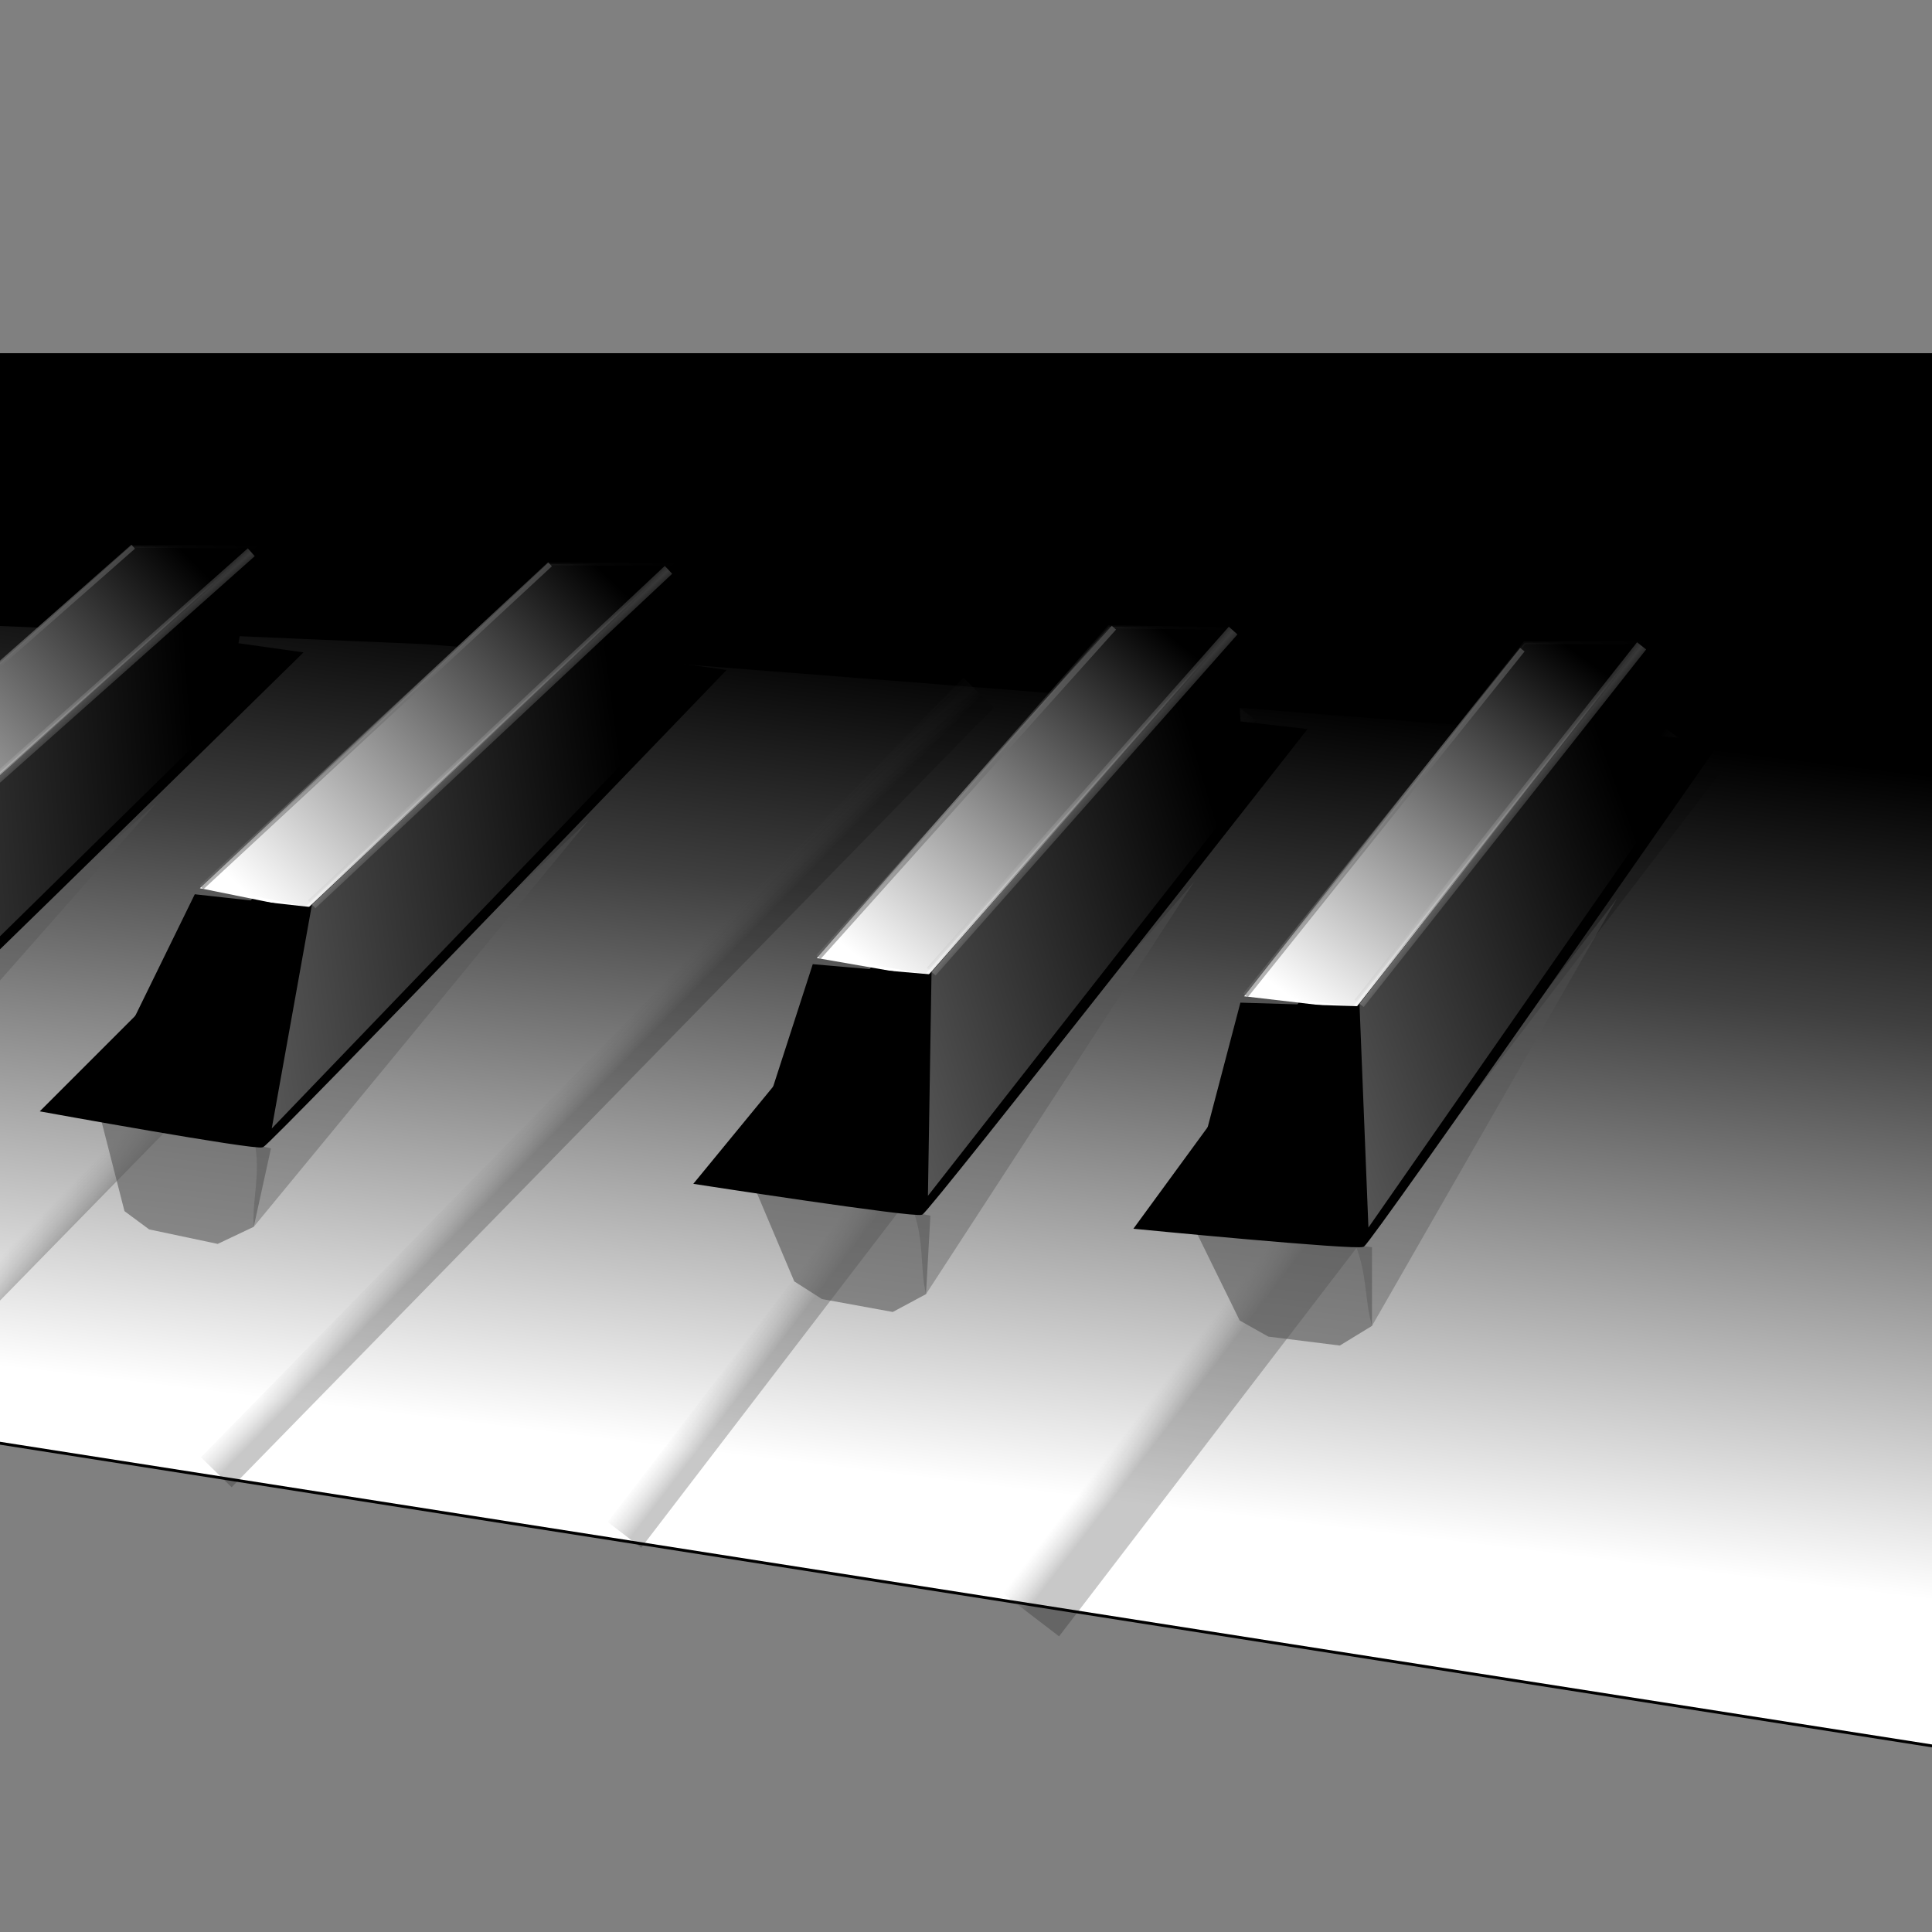 <?xml version="1.0" encoding="UTF-8" standalone="no"?>
<!-- Created with Inkscape (http://www.inkscape.org/) -->

<svg
   xmlns:dc="http://purl.org/dc/elements/1.1/"
   xmlns:cc="http://creativecommons.org/ns#"
   xmlns:rdf="http://www.w3.org/1999/02/22-rdf-syntax-ns#"
   xmlns:svg="http://www.w3.org/2000/svg"
   xmlns="http://www.w3.org/2000/svg"
   xmlns:xlink="http://www.w3.org/1999/xlink"
   xmlns:sodipodi="http://sodipodi.sourceforge.net/DTD/sodipodi-0.dtd"
   xmlns:inkscape="http://www.inkscape.org/namespaces/inkscape"
   id="svg2"
   version="1.1"
   inkscape:version="0.48.0 r9654"
   width="256"
   height="256"
   sodipodi:docname="Musescore.svg"
   inkscape:export-filename="/media/disk/fel/fun/Musescore.png"
   inkscape:export-xdpi="90"
   inkscape:export-ydpi="90">
  <rect width="100%" height="100%" fill="#808080" stroke="none"/>
  <defs
     id="defs6">
    <linearGradient
       id="linearGradient3937">
      <stop
         style="stop-color:#040404;stop-opacity:1;"
         offset="0"
         id="stop3939" />
      <stop
         style="stop-color:#535353;stop-opacity:0;"
         offset="1"
         id="stop3941" />
    </linearGradient>
    <linearGradient
       id="linearGradient3855">
      <stop
         style="stop-color:#ffffff;stop-opacity:1;"
         offset="0"
         id="stop3857" />
      <stop
         style="stop-color:#676767;stop-opacity:1;"
         offset="1"
         id="stop3859" />
    </linearGradient>
    <linearGradient
       id="linearGradient3797">
      <stop
         style="stop-color:#555555;stop-opacity:1;"
         offset="0"
         id="stop3799" />
      <stop
         style="stop-color:#000000;stop-opacity:1;"
         offset="1"
         id="stop3801" />
    </linearGradient>
    <linearGradient
       id="linearGradient3783">
      <stop
         style="stop-color:#000000;stop-opacity:1;"
         offset="0"
         id="stop3785" />
      <stop
         id="stop3793"
         offset="0.25"
         style="stop-color:#3f3f3f;stop-opacity:1;" />
      <stop
         id="stop3791"
         offset="0.821"
         style="stop-color:#ffffff;stop-opacity:1;" />
      <stop
         style="stop-color:#ffffff;stop-opacity:1;"
         offset="1"
         id="stop3787" />
    </linearGradient>
    <linearGradient
       id="linearGradient3769">
      <stop
         style="stop-color:#ffffff;stop-opacity:1;"
         offset="0"
         id="stop3771" />
      <stop
         style="stop-color:#000000;stop-opacity:0;"
         offset="1"
         id="stop3773" />
    </linearGradient>
    <linearGradient
       id="linearGradient3757">
      <stop
         style="stop-color:#000000;stop-opacity:1;"
         offset="0"
         id="stop3759" />
      <stop
         id="stop3765"
         offset="0.414"
         style="stop-color:#676767;stop-opacity:1;" />
      <stop
         style="stop-color:#ffffff;stop-opacity:1;"
         offset="1"
         id="stop3761" />
    </linearGradient>
    <linearGradient
       inkscape:collect="always"
       xlink:href="#linearGradient3757"
       id="linearGradient3767"
       x1="603.25"
       y1="102.5"
       x2="512.375"
       y2="229.375"
       gradientUnits="userSpaceOnUse" />
    <linearGradient
       inkscape:collect="always"
       xlink:href="#linearGradient3769"
       id="linearGradient3775"
       x1="540.75"
       y1="236.875"
       x2="616.125"
       y2="81.875"
       gradientUnits="userSpaceOnUse" />
    <linearGradient
       inkscape:collect="always"
       xlink:href="#linearGradient3797"
       id="linearGradient3803"
       x1="511.375"
       y1="245.938"
       x2="636.125"
       y2="200.938"
       gradientUnits="userSpaceOnUse" />
    <linearGradient
       inkscape:collect="always"
       xlink:href="#linearGradient3757"
       id="linearGradient3824"
       gradientUnits="userSpaceOnUse"
       x1="603.25"
       y1="102.5"
       x2="512.375"
       y2="229.375" />
    <linearGradient
       inkscape:collect="always"
       xlink:href="#linearGradient3769"
       id="linearGradient3826"
       gradientUnits="userSpaceOnUse"
       x1="540.75"
       y1="236.875"
       x2="616.125"
       y2="81.875" />
    <linearGradient
       inkscape:collect="always"
       xlink:href="#linearGradient3797"
       id="linearGradient3828"
       gradientUnits="userSpaceOnUse"
       x1="511.375"
       y1="245.938"
       x2="636.125"
       y2="200.938" />
    <linearGradient
       inkscape:collect="always"
       xlink:href="#linearGradient3757"
       id="linearGradient3837"
       gradientUnits="userSpaceOnUse"
       x1="603.25"
       y1="102.5"
       x2="512.375"
       y2="229.375" />
    <linearGradient
       inkscape:collect="always"
       xlink:href="#linearGradient3769"
       id="linearGradient3839"
       gradientUnits="userSpaceOnUse"
       x1="540.75"
       y1="236.875"
       x2="616.125"
       y2="81.875" />
    <linearGradient
       inkscape:collect="always"
       xlink:href="#linearGradient3797"
       id="linearGradient3841"
       gradientUnits="userSpaceOnUse"
       x1="511.375"
       y1="245.938"
       x2="636.125"
       y2="200.938" />
    <linearGradient
       inkscape:collect="always"
       xlink:href="#linearGradient3797"
       id="linearGradient3844"
       gradientUnits="userSpaceOnUse"
       x1="511.375"
       y1="245.938"
       x2="636.125"
       y2="200.938" />
    <linearGradient
       inkscape:collect="always"
       xlink:href="#linearGradient3757"
       id="linearGradient3848"
       gradientUnits="userSpaceOnUse"
       x1="603.25"
       y1="102.5"
       x2="512.375"
       y2="229.375" />
    <linearGradient
       inkscape:collect="always"
       xlink:href="#linearGradient3769"
       id="linearGradient3850"
       gradientUnits="userSpaceOnUse"
       x1="540.75"
       y1="236.875"
       x2="616.125"
       y2="81.875" />
    <linearGradient
       inkscape:collect="always"
       xlink:href="#linearGradient3855"
       id="linearGradient3861"
       x1="760.776"
       y1="227.518"
       x2="765.108"
       y2="227.518"
       gradientUnits="userSpaceOnUse"
       gradientTransform="translate(-208.209,-469.103)"
       spreadMethod="reflect" />
    <linearGradient
       inkscape:collect="always"
       xlink:href="#linearGradient3783"
       id="linearGradient3890"
       gradientUnits="userSpaceOnUse"
       x1="374.375"
       y1="101.875"
       x2="332.5"
       y2="448.125" />
    <linearGradient
       inkscape:collect="always"
       xlink:href="#linearGradient3937"
       id="linearGradient3892"
       gradientUnits="userSpaceOnUse"
       gradientTransform="matrix(0.362,0,0,1,-562.232,-134.74)"
       x1="-78.75"
       y1="236.562"
       x2="-49.375"
       y2="236.562" />
    <linearGradient
       inkscape:collect="always"
       xlink:href="#linearGradient3757"
       id="linearGradient3894"
       gradientUnits="userSpaceOnUse"
       x1="603.25"
       y1="102.5"
       x2="512.375"
       y2="229.375" />
    <linearGradient
       inkscape:collect="always"
       xlink:href="#linearGradient3769"
       id="linearGradient3896"
       gradientUnits="userSpaceOnUse"
       x1="540.75"
       y1="236.875"
       x2="616.125"
       y2="81.875" />
    <linearGradient
       inkscape:collect="always"
       xlink:href="#linearGradient3797"
       id="linearGradient3898"
       gradientUnits="userSpaceOnUse"
       x1="511.375"
       y1="245.938"
       x2="636.125"
       y2="200.938" />
    <linearGradient
       inkscape:collect="always"
       xlink:href="#linearGradient3855"
       id="linearGradient3900"
       gradientUnits="userSpaceOnUse"
       gradientTransform="translate(-208.209,-469.103)"
       spreadMethod="reflect"
       x1="760.776"
       y1="227.518"
       x2="765.108"
       y2="227.518" />
    <linearGradient
       inkscape:collect="always"
       xlink:href="#linearGradient3937"
       id="linearGradient3902"
       gradientUnits="userSpaceOnUse"
       gradientTransform="matrix(0.362,0,0,1,-436.735,-207.308)"
       x1="-78.75"
       y1="236.562"
       x2="-49.375"
       y2="236.562" />
    <linearGradient
       inkscape:collect="always"
       xlink:href="#linearGradient3757"
       id="linearGradient3904"
       gradientUnits="userSpaceOnUse"
       x1="603.25"
       y1="102.5"
       x2="512.375"
       y2="229.375" />
    <linearGradient
       inkscape:collect="always"
       xlink:href="#linearGradient3769"
       id="linearGradient3906"
       gradientUnits="userSpaceOnUse"
       x1="540.75"
       y1="236.875"
       x2="616.125"
       y2="81.875" />
    <linearGradient
       inkscape:collect="always"
       xlink:href="#linearGradient3797"
       id="linearGradient3908"
       gradientUnits="userSpaceOnUse"
       x1="511.375"
       y1="245.938"
       x2="636.125"
       y2="200.938" />
    <linearGradient
       inkscape:collect="always"
       xlink:href="#linearGradient3855"
       id="linearGradient3910"
       gradientUnits="userSpaceOnUse"
       gradientTransform="translate(-208.209,-469.103)"
       spreadMethod="reflect"
       x1="760.776"
       y1="227.518"
       x2="765.108"
       y2="227.518" />
    <linearGradient
       inkscape:collect="always"
       xlink:href="#linearGradient3937"
       id="linearGradient3912"
       gradientUnits="userSpaceOnUse"
       gradientTransform="matrix(0.362,0,0,1,-237.085,-280.656)"
       x1="-78.75"
       y1="236.562"
       x2="-49.375"
       y2="236.562" />
    <linearGradient
       inkscape:collect="always"
       xlink:href="#linearGradient3757"
       id="linearGradient3914"
       gradientUnits="userSpaceOnUse"
       x1="603.25"
       y1="102.5"
       x2="512.375"
       y2="229.375" />
    <linearGradient
       inkscape:collect="always"
       xlink:href="#linearGradient3769"
       id="linearGradient3916"
       gradientUnits="userSpaceOnUse"
       x1="540.75"
       y1="236.875"
       x2="616.125"
       y2="81.875" />
    <linearGradient
       inkscape:collect="always"
       xlink:href="#linearGradient3797"
       id="linearGradient3918"
       gradientUnits="userSpaceOnUse"
       x1="511.375"
       y1="245.938"
       x2="636.125"
       y2="200.938" />
    <linearGradient
       inkscape:collect="always"
       xlink:href="#linearGradient3855"
       id="linearGradient3920"
       gradientUnits="userSpaceOnUse"
       gradientTransform="translate(-208.209,-469.103)"
       spreadMethod="reflect"
       x1="760.776"
       y1="227.518"
       x2="765.108"
       y2="227.518" />
    <linearGradient
       inkscape:collect="always"
       xlink:href="#linearGradient3937"
       id="linearGradient3922"
       gradientUnits="userSpaceOnUse"
       gradientTransform="matrix(0.362,0,0,1,-334.844,-234.931)"
       x1="-78.75"
       y1="236.562"
       x2="-49.375"
       y2="236.562" />
    <linearGradient
       inkscape:collect="always"
       xlink:href="#linearGradient3757"
       id="linearGradient3924"
       gradientUnits="userSpaceOnUse"
       x1="603.25"
       y1="102.5"
       x2="512.375"
       y2="229.375" />
    <linearGradient
       inkscape:collect="always"
       xlink:href="#linearGradient3769"
       id="linearGradient3926"
       gradientUnits="userSpaceOnUse"
       x1="540.75"
       y1="236.875"
       x2="616.125"
       y2="81.875" />
    <linearGradient
       inkscape:collect="always"
       xlink:href="#linearGradient3797"
       id="linearGradient3928"
       gradientUnits="userSpaceOnUse"
       x1="511.375"
       y1="245.938"
       x2="636.125"
       y2="200.938" />
    <linearGradient
       inkscape:collect="always"
       xlink:href="#linearGradient3855"
       id="linearGradient3930"
       gradientUnits="userSpaceOnUse"
       gradientTransform="translate(-208.209,-469.103)"
       spreadMethod="reflect"
       x1="760.776"
       y1="227.518"
       x2="765.108"
       y2="227.518" />
  </defs>
  <sodipodi:namedview
     pagecolor="#ffffff"
     bordercolor="#666666"
     borderopacity="1"
     objecttolerance="10"
     gridtolerance="10"
     guidetolerance="10"
     inkscape:pageopacity="0"
     inkscape:pageshadow="2"
     inkscape:window-width="1680"
     inkscape:window-height="1022"
     id="namedview4"
     showgrid="false"
     inkscape:zoom="0.98"
     inkscape:cx="245.67576"
     inkscape:cy="307.20114"
     inkscape:window-x="-2"
     inkscape:window-y="0"
     inkscape:window-maximized="1"
     inkscape:current-layer="svg2" />
  <g
     id="g3846"
     transform="matrix(0.379,0,0,0.379,-19.162,47.966)">
    <rect
       y="-3.077"
       x="-0.769"
       height="144.615"
       width="750.769"
       id="rect3957"
       style="fill:#000000;fill-opacity:1;stroke:none" />
    <path
       sodipodi:nodetypes="cccccc"
       inkscape:connector-curvature="0"
       id="path3781"
       d="M 750.625,141.25 198.75,98.125 -1.538,89.567 -0.625,370 l 750,117.5 z"
       style="fill:url(#linearGradient3890);fill-opacity:1;stroke:#000000;stroke-width:1px;stroke-linecap:butt;stroke-linejoin:miter;stroke-opacity:1" />
    <rect
       style="opacity:0.221;fill:url(#linearGradient3892);fill-opacity:1;stroke:none"
       id="rect3953"
       width="26.463"
       height="380.994"
       x="-604.963"
       y="-97.878"
       transform="matrix(-0.794,-0.608,0.608,-0.794,0,0)" />
    <g
       transform="translate(-1.015,-0.508)"
       id="g3865">
      <path
         style="fill:#535353;fill-opacity:0.571;stroke:none"
         d="m 468.125,301.25 16.875,34.375 10,5.625 25,3.125 11.25,-6.875 0,-27.5 z"
         id="path3811"
         inkscape:connector-curvature="0"
         sodipodi:nodetypes="ccccccc" />
      <path
         sodipodi:nodetypes="cccc"
         inkscape:connector-curvature="0"
         id="path3813"
         d="m 525,308.125 c 4.752,10.983 3.53,20.1 6.25,29.375 l 85.625,-149.375 z"
         style="fill:#535353;fill-opacity:0.387;stroke:none" />
      <path
         style="fill:#000000;fill-opacity:1;stroke:#000000;stroke-width:1px;stroke-linecap:butt;stroke-linejoin:miter;stroke-opacity:1"
         d="m 576.25,128.75 76.25,4.375 c 0,0 -121.875,175 -124.375,176.25 -2.5,1.25 -79.375,-6.25 -79.375,-6.25 z"
         id="path3779"
         inkscape:connector-curvature="0" />
      <path
         sodipodi:nodetypes="ccccc"
         style="fill:url(#linearGradient3894);fill-opacity:1;stroke:url(#linearGradient3896);stroke-width:1px;stroke-linecap:butt;stroke-linejoin:miter;stroke-opacity:1"
         d="M 487.5,221.875 525,226.25 625.738,98.559 584.607,98.675 z"
         id="path2987"
         inkscape:connector-curvature="0" />
      <path
         style="fill:#000000;fill-opacity:1;stroke:#000000;stroke-width:1px;stroke-linecap:butt;stroke-linejoin:miter;stroke-opacity:1"
         d="m 526.875,226.25 0.625,80 -61.25,-7.5 19.375,-73.75 z"
         id="path3777"
         inkscape:connector-curvature="0" />
      <path
         style="fill:url(#linearGradient3898);fill-opacity:1;stroke:none"
         d="M 526.875,225 530,303.125 632.747,155.589 625.931,98.031 z"
         id="path3795"
         inkscape:connector-curvature="0"
         sodipodi:nodetypes="ccccc" />
      <rect
         style="opacity:0.221;fill:url(#linearGradient3900);fill-opacity:1;stroke:none"
         id="rect3853"
         width="4.052"
         height="159.261"
         x="550.498"
         y="-309.313"
         transform="matrix(0.785,0.62,-0.62,0.785,0,0)" />
      <path
         style="fill:none;stroke:#6d6d6d;stroke-width:2;stroke-linecap:butt;stroke-linejoin:miter;stroke-miterlimit:4;stroke-opacity:0.534;stroke-dasharray:none"
         d="M 487.05,221.942 583.813,101.079"
         id="path3863"
         inkscape:connector-curvature="0" />
    </g>
    <rect
       transform="matrix(-0.794,-0.608,0.608,-0.794,0,0)"
       y="-162.082"
       x="-470.147"
       height="360.279"
       width="14.765"
       id="rect3935"
       style="opacity:0.221;fill:url(#linearGradient3902);fill-opacity:1;stroke:none" />
    <g
       id="g3883"
       transform="matrix(0.998,0.056,-0.056,0.998,-136.984,-40.679)">
      <path
         sodipodi:nodetypes="ccccccc"
         inkscape:connector-curvature="0"
         id="path3885"
         d="m 468.125,301.25 16.875,34.375 10,5.625 25,3.125 11.25,-6.875 0,-27.5 z"
         style="fill:#535353;fill-opacity:0.571;stroke:none" />
      <path
         style="fill:#535353;fill-opacity:0.387;stroke:none"
         d="m 525,308.125 c 4.752,10.983 3.53,20.1 6.25,29.375 l 85.625,-149.375 z"
         id="path3887"
         inkscape:connector-curvature="0"
         sodipodi:nodetypes="cccc" />
      <path
         inkscape:connector-curvature="0"
         id="path3889"
         d="m 576.25,128.75 76.25,4.375 c 0,0 -121.875,175 -124.375,176.25 -2.5,1.25 -79.375,-6.25 -79.375,-6.25 z"
         style="fill:#000000;fill-opacity:1;stroke:#000000;stroke-width:1px;stroke-linecap:butt;stroke-linejoin:miter;stroke-opacity:1" />
      <path
         sodipodi:nodetypes="ccccc"
         inkscape:connector-curvature="0"
         id="path3891"
         d="M 487.5,221.875 525,226.25 625.211,99.079 582.056,100.848 z"
         style="fill:url(#linearGradient3904);fill-opacity:1;stroke:url(#linearGradient3906);stroke-width:1px;stroke-linecap:butt;stroke-linejoin:miter;stroke-opacity:1" />
      <path
         inkscape:connector-curvature="0"
         id="path3893"
         d="m 526.875,226.25 0.625,80 -61.25,-7.5 19.375,-73.75 z"
         style="fill:#000000;fill-opacity:1;stroke:#000000;stroke-width:1px;stroke-linecap:butt;stroke-linejoin:miter;stroke-opacity:1" />
      <path
         sodipodi:nodetypes="ccccc"
         inkscape:connector-curvature="0"
         id="path3895"
         d="M 526.875,225 530,303.125 632.747,155.589 625.931,98.031 z"
         style="fill:url(#linearGradient3908);fill-opacity:1;stroke:none" />
      <rect
         transform="matrix(0.785,0.62,-0.62,0.785,0,0)"
         y="-309.313"
         x="550.498"
         height="159.261"
         width="4.052"
         id="rect3897"
         style="opacity:0.221;fill:url(#linearGradient3910);fill-opacity:1;stroke:none" />
      <path
         inkscape:connector-curvature="0"
         id="path3899"
         d="M 487.05,221.942 583.813,101.079"
         style="fill:none;stroke:#6d6d6d;stroke-width:2;stroke-linecap:butt;stroke-linejoin:miter;stroke-miterlimit:4;stroke-opacity:0.534;stroke-dasharray:none" />
    </g>
    <rect
       transform="matrix(-0.715,-0.699,0.699,-0.715,0,0)"
       y="-264.406"
       x="-265.569"
       height="367.755"
       width="15.44"
       id="rect3949"
       style="opacity:0.221;fill:url(#linearGradient3912);fill-opacity:1;stroke:none" />
    <g
       id="g3909"
       transform="matrix(0.986,0.078,-0.219,0.997,-310.628,-75.573)">
      <path
         sodipodi:nodetypes="ccccccc"
         inkscape:connector-curvature="0"
         id="path3911"
         d="m 468.125,301.25 16.875,34.375 10,5.625 25,3.125 11.25,-6.875 0,-27.5 z"
         style="fill:#535353;fill-opacity:0.571;stroke:none" />
      <path
         style="fill:#535353;fill-opacity:0.387;stroke:none"
         d="m 525,308.125 c 4.752,10.983 3.53,20.1 6.25,29.375 l 85.625,-149.375 z"
         id="path3913"
         inkscape:connector-curvature="0"
         sodipodi:nodetypes="cccc" />
      <path
         inkscape:connector-curvature="0"
         id="path3915"
         d="m 576.25,128.75 76.25,4.375 c 0,0 -121.875,175 -124.375,176.25 -2.5,1.25 -79.375,-6.25 -79.375,-6.25 z"
         style="fill:#000000;fill-opacity:1;stroke:#000000;stroke-width:1px;stroke-linecap:butt;stroke-linejoin:miter;stroke-opacity:1" />
      <path
         sodipodi:nodetypes="ccccc"
         inkscape:connector-curvature="0"
         id="path3917"
         d="M 487.5,221.875 525,226.25 626.158,97.787 582.938,101.047 z"
         style="fill:url(#linearGradient3914);fill-opacity:1;stroke:url(#linearGradient3916);stroke-width:1px;stroke-linecap:butt;stroke-linejoin:miter;stroke-opacity:1" />
      <path
         inkscape:connector-curvature="0"
         id="path3919"
         d="m 526.875,226.25 0.625,80 -61.25,-7.5 19.375,-73.75 z"
         style="fill:#000000;fill-opacity:1;stroke:#000000;stroke-width:1px;stroke-linecap:butt;stroke-linejoin:miter;stroke-opacity:1" />
      <path
         sodipodi:nodetypes="ccccc"
         inkscape:connector-curvature="0"
         id="path3921"
         d="M 526.875,225 530,303.125 632.747,155.589 625.931,98.031 z"
         style="fill:url(#linearGradient3918);fill-opacity:1;stroke:none" />
      <rect
         transform="matrix(0.785,0.62,-0.62,0.785,0,0)"
         y="-309.313"
         x="550.498"
         height="159.261"
         width="4.052"
         id="rect3923"
         style="opacity:0.221;fill:url(#linearGradient3920);fill-opacity:1;stroke:none" />
      <path
         inkscape:connector-curvature="0"
         id="path3925"
         d="M 487.05,221.942 583.813,101.079"
         style="fill:none;stroke:#6d6d6d;stroke-width:2;stroke-linecap:butt;stroke-linejoin:miter;stroke-miterlimit:4;stroke-opacity:0.534;stroke-dasharray:none" />
    </g>
    <rect
       style="opacity:0.221;fill:url(#linearGradient3922);fill-opacity:1;stroke:none"
       id="rect3945"
       width="14.979"
       height="381.247"
       x="-369.104"
       y="-189.373"
       transform="matrix(-0.715,-0.699,0.699,-0.715,0,0)" />
    <g
       transform="matrix(0.981,0.078,-0.277,0.997,-447.58,-81.727)"
       id="g3959">
      <path
         style="fill:#535353;fill-opacity:0.571;stroke:none"
         d="m 468.125,301.25 16.875,34.375 10,5.625 25,3.125 11.25,-6.875 0,-27.5 z"
         id="path3961"
         inkscape:connector-curvature="0"
         sodipodi:nodetypes="ccccccc" />
      <path
         sodipodi:nodetypes="cccc"
         inkscape:connector-curvature="0"
         id="path3963"
         d="m 525,308.125 c 4.752,10.983 3.53,20.1 6.25,29.375 l 85.625,-149.375 z"
         style="fill:#535353;fill-opacity:0.387;stroke:none" />
      <path
         style="fill:#000000;fill-opacity:1;stroke:#000000;stroke-width:1px;stroke-linecap:butt;stroke-linejoin:miter;stroke-opacity:1"
         d="m 576.25,128.75 76.25,4.375 c 0,0 -121.875,175 -124.375,176.25 -2.5,1.25 -79.375,-6.25 -79.375,-6.25 z"
         id="path3965"
         inkscape:connector-curvature="0" />
      <path
         style="fill:url(#linearGradient3924);fill-opacity:1;stroke:url(#linearGradient3926);stroke-width:1px;stroke-linecap:butt;stroke-linejoin:miter;stroke-opacity:1"
         d="M 487.5,221.875 525,226.25 626.158,97.787 582.938,101.047 z"
         id="path3967"
         inkscape:connector-curvature="0"
         sodipodi:nodetypes="ccccc" />
      <path
         style="fill:#000000;fill-opacity:1;stroke:#000000;stroke-width:1px;stroke-linecap:butt;stroke-linejoin:miter;stroke-opacity:1"
         d="m 526.875,226.25 0.625,80 -61.25,-7.5 19.375,-73.75 z"
         id="path3969"
         inkscape:connector-curvature="0" />
      <path
         style="fill:url(#linearGradient3928);fill-opacity:1;stroke:none"
         d="M 526.875,225 530,303.125 632.747,155.589 625.931,98.031 z"
         id="path3971"
         inkscape:connector-curvature="0"
         sodipodi:nodetypes="ccccc" />
      <rect
         style="opacity:0.221;fill:url(#linearGradient3930);fill-opacity:1;stroke:none"
         id="rect3973"
         width="4.052"
         height="159.261"
         x="550.498"
         y="-309.313"
         transform="matrix(0.785,0.62,-0.62,0.785,0,0)" />
      <path
         style="fill:none;stroke:#6d6d6d;stroke-width:2;stroke-linecap:butt;stroke-linejoin:miter;stroke-miterlimit:4;stroke-opacity:0.534;stroke-dasharray:none"
         d="M 487.05,221.942 583.813,101.079"
         id="path3975"
         inkscape:connector-curvature="0" />
    </g>
  </g>
</svg>
